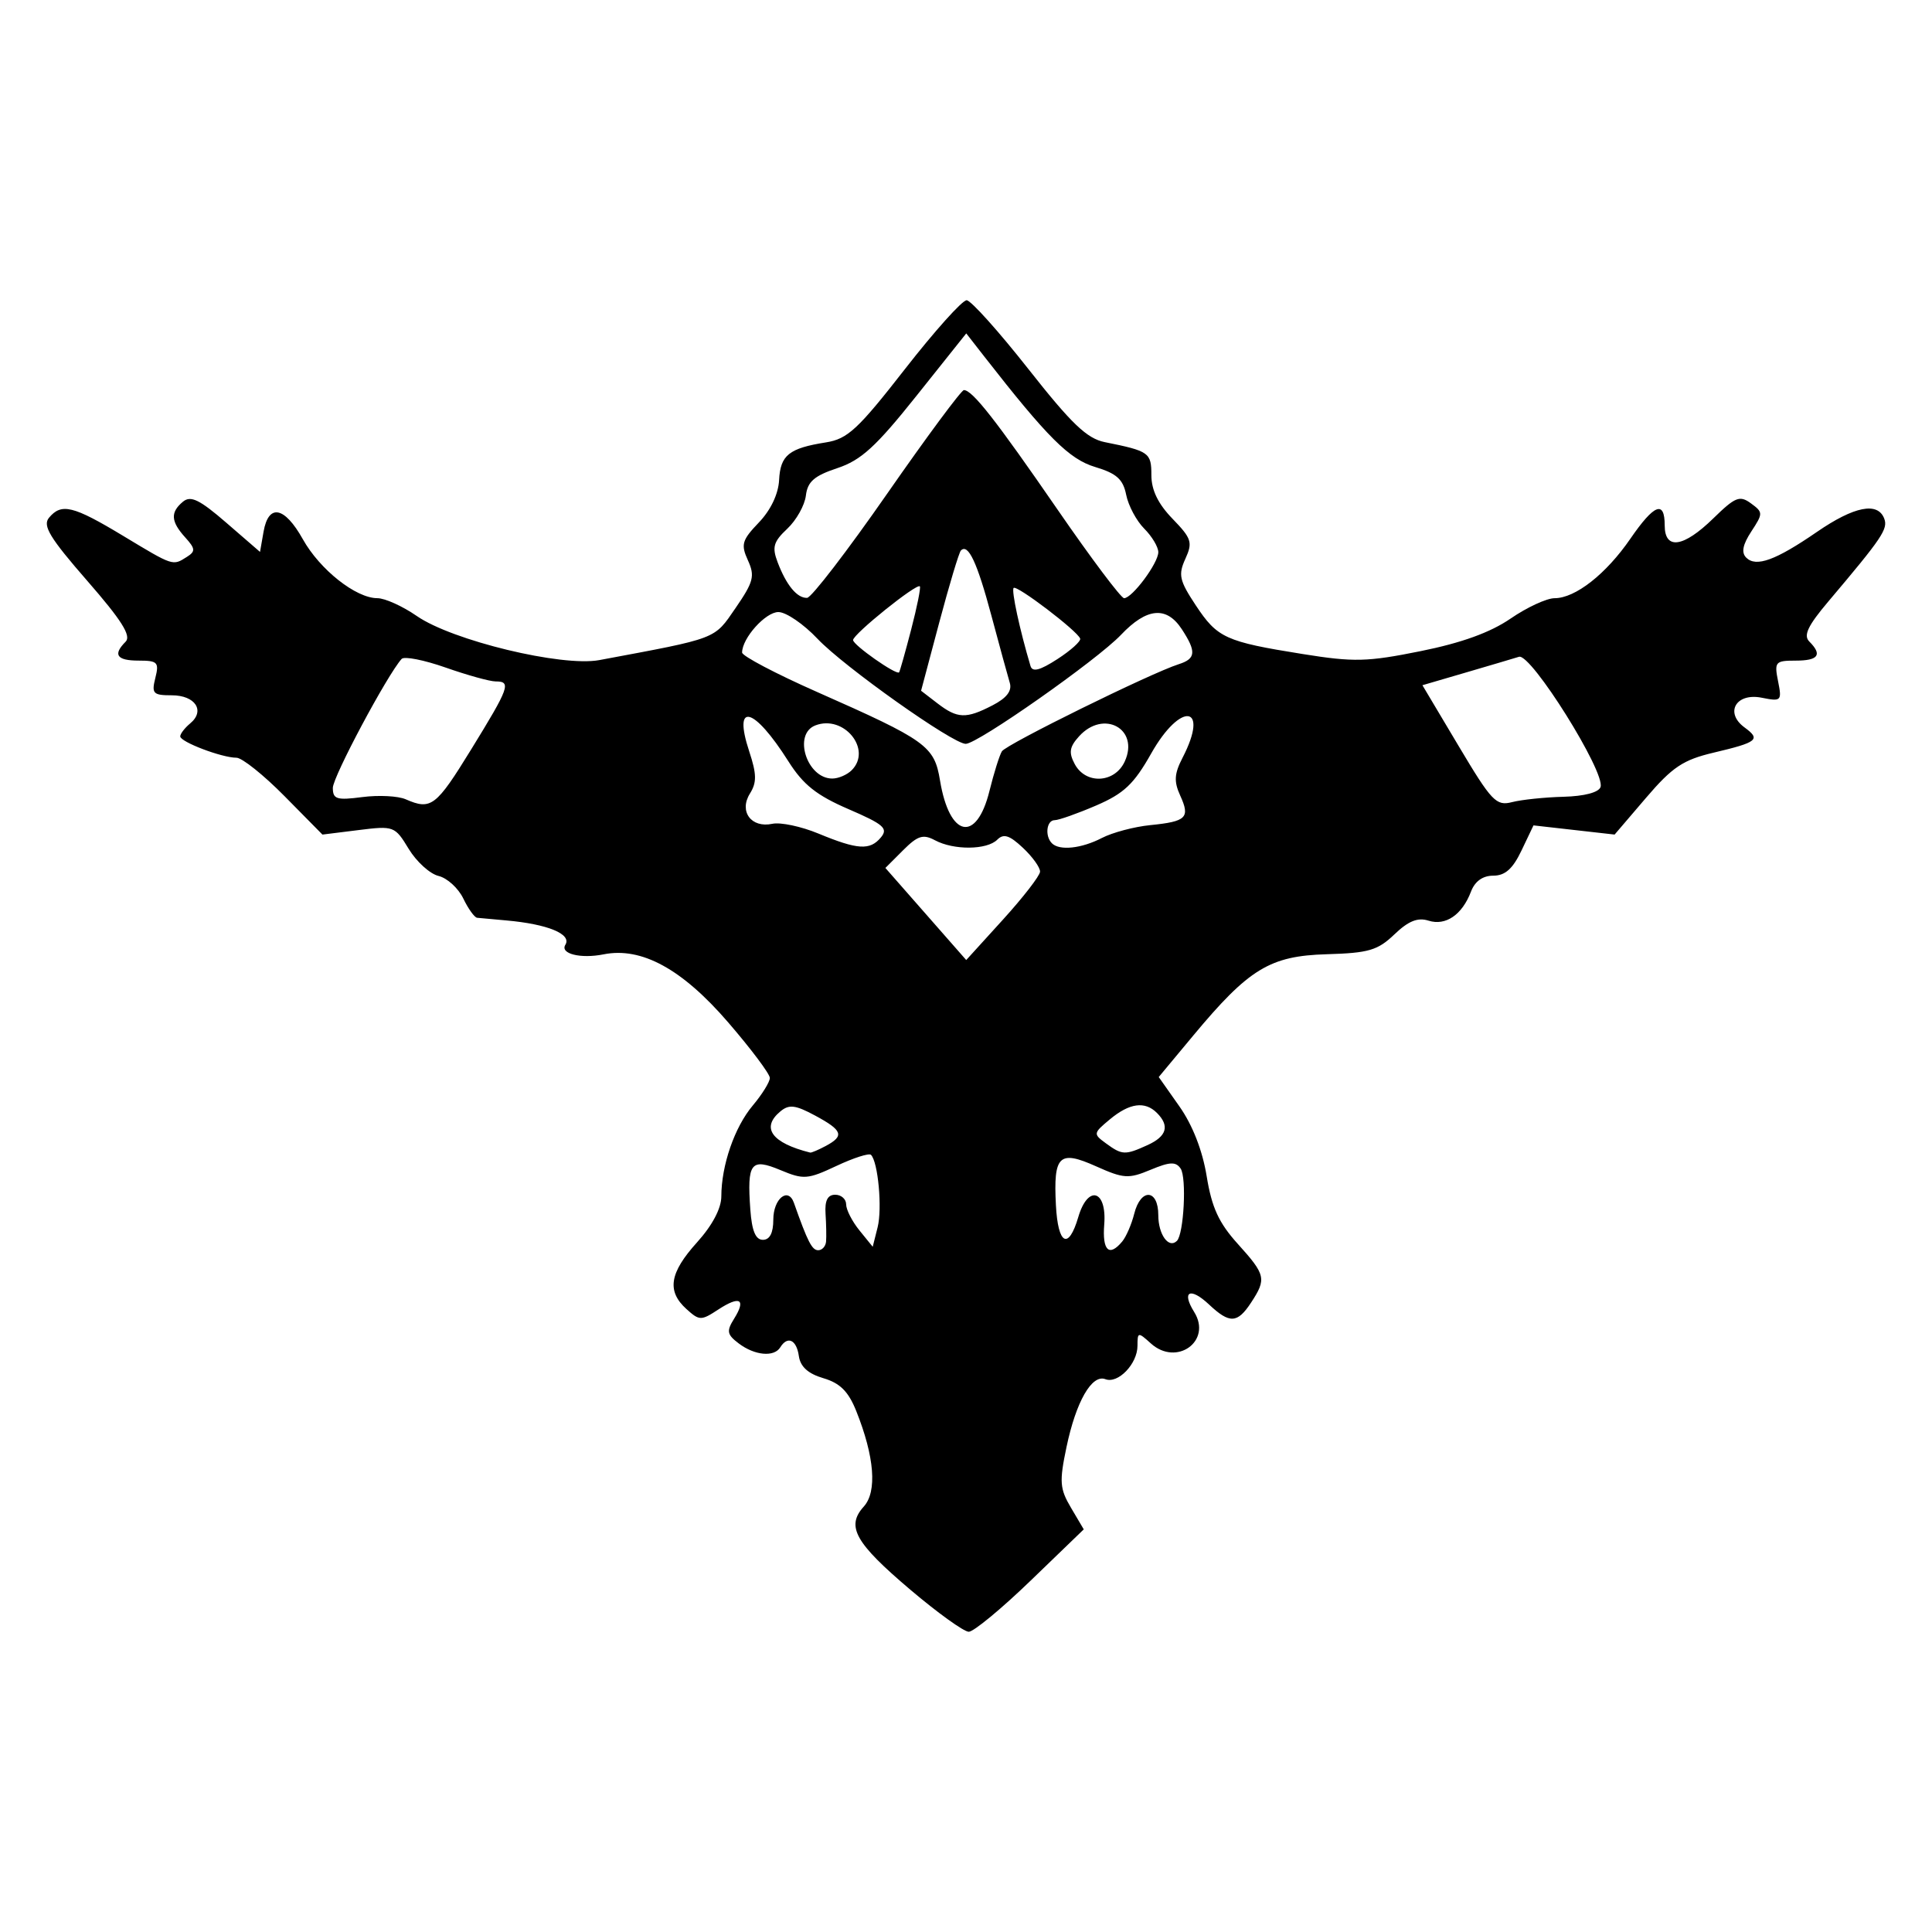 <?xml version="1.0" encoding="UTF-8" standalone="no"?>
<!-- Created with Inkscape (http://www.inkscape.org/) -->

<svg
   version="1.1"
   id="svg1"
   width="256"
   height="256"
   viewBox="0 0 256 256"
   xml:space="preserve"
   xmlns="http://www.w3.org/2000/svg"
   xmlns:svg="http://www.w3.org/2000/svg"><defs
     id="defs1" /><g
     id="g2"><path
       style="fill:#000000;stroke-width:2.872"
       d="m 120.617,210.641 c -7.322,-6.21 -8.54,-8.385 -6.162,-11.012 1.789,-1.977 1.424,-6.605 -0.997,-12.657 -1.039,-2.597 -2.143,-3.701 -4.353,-4.352 -2.032,-0.598 -3.053,-1.521 -3.254,-2.94 -0.307,-2.164 -1.494,-2.717 -2.464,-1.149 -0.816,1.321 -3.385,1.081 -5.492,-0.512 -1.568,-1.185 -1.653,-1.632 -0.626,-3.277 1.629,-2.609 0.778,-3.103 -2.098,-1.219 -2.274,1.49 -2.497,1.486 -4.216,-0.069 -2.628,-2.378 -2.244,-4.795 1.402,-8.832 2.025,-2.242 3.219,-4.496 3.222,-6.086 0.008,-4.134 1.754,-9.184 4.166,-12.05 1.244,-1.479 2.263,-3.123 2.263,-3.653 0,-0.53 -2.492,-3.853 -5.539,-7.383 -6.095,-7.064 -11.475,-9.998 -16.493,-8.994 -3.045,0.609 -5.796,-0.08 -5.062,-1.268 0.875,-1.416 -2.341,-2.741 -7.833,-3.226 -1.769,-0.156 -3.505,-0.314 -3.856,-0.351 -0.352,-0.037 -1.179,-1.186 -1.838,-2.555 -0.659,-1.369 -2.135,-2.713 -3.278,-2.987 -1.144,-0.274 -2.923,-1.888 -3.954,-3.586 -1.837,-3.026 -1.969,-3.075 -6.653,-2.492 l -4.778,0.595 -5.024,-5.091 c -2.763,-2.8 -5.629,-5.091 -6.369,-5.091 -1.936,0 -7.45,-2.094 -7.45,-2.83 0,-0.342 0.596,-1.116 1.324,-1.721 2.014,-1.671 0.668,-3.722 -2.441,-3.722 -2.484,0 -2.701,-0.229 -2.182,-2.298 0.52,-2.071 0.303,-2.298 -2.198,-2.298 -2.921,0 -3.463,-0.783 -1.736,-2.509 0.772,-0.772 -0.537,-2.845 -5.1,-8.078 -4.943,-5.668 -5.929,-7.292 -5.062,-8.337 1.647,-1.984 3.193,-1.609 9.806,2.379 6.717,4.051 6.571,4.003 8.473,2.799 1.158,-0.732 1.126,-1.087 -0.23,-2.586 -1.908,-2.108 -1.982,-3.325 -0.288,-4.73 1.02,-0.846 2.201,-0.271 5.745,2.797 l 4.461,3.862 0.469,-2.679 c 0.657,-3.757 2.774,-3.351 5.205,0.997 2.255,4.033 7.033,7.813 9.876,7.813 0.998,0 3.347,1.062 5.219,2.359 4.7,3.257 19.235,6.769 24.187,5.845 15.825,-2.954 15.17,-2.704 18.06,-6.905 2.382,-3.463 2.582,-4.234 1.633,-6.315 -0.957,-2.101 -0.792,-2.672 1.449,-5.011 1.572,-1.641 2.587,-3.772 2.683,-5.629 0.17,-3.3 1.303,-4.21 6.211,-4.988 2.864,-0.454 4.244,-1.734 10.453,-9.7 3.935,-5.048 7.62,-9.158 8.19,-9.134 0.57,0.024 4.253,4.13 8.185,9.124 5.702,7.243 7.748,9.201 10.111,9.676 5.891,1.185 6.179,1.389 6.179,4.383 0,1.967 0.889,3.799 2.802,5.772 2.526,2.607 2.694,3.128 1.701,5.306 -0.964,2.116 -0.794,2.878 1.372,6.152 2.874,4.342 3.933,4.825 14.179,6.466 6.796,1.088 8.532,1.045 15.625,-0.385 5.432,-1.096 9.236,-2.473 11.914,-4.312 2.163,-1.486 4.788,-2.702 5.833,-2.702 2.748,0 6.816,-3.192 10.038,-7.874 3.165,-4.6 4.554,-5.142 4.554,-1.777 0,3.297 2.482,2.94 6.441,-0.926 2.915,-2.847 3.498,-3.079 4.986,-1.991 1.62,1.184 1.622,1.328 0.048,3.73 -1.141,1.742 -1.345,2.79 -0.674,3.462 1.303,1.303 3.894,0.36 9.374,-3.41 4.932,-3.392 8.051,-4.011 8.912,-1.767 0.527,1.373 -0.255,2.534 -7.401,10.984 -2.717,3.213 -3.332,4.504 -2.528,5.308 1.764,1.764 1.215,2.533 -1.81,2.533 -2.695,0 -2.839,0.169 -2.327,2.729 0.523,2.614 0.432,2.706 -2.169,2.186 -3.405,-0.681 -4.942,1.987 -2.27,3.941 2.18,1.594 1.729,1.961 -4.089,3.335 -4.061,0.959 -5.473,1.903 -8.974,5.997 l -4.155,4.86 -5.375,-0.608 -5.375,-0.608 -1.589,3.331 c -1.157,2.427 -2.172,3.331 -3.739,3.331 -1.396,0 -2.431,0.739 -2.951,2.106 -1.171,3.081 -3.356,4.577 -5.63,3.855 -1.431,-0.454 -2.665,0.043 -4.52,1.819 -2.209,2.116 -3.411,2.469 -8.965,2.63 -7.536,0.219 -10.314,1.914 -17.711,10.801 l -4.552,5.47 2.741,3.893 c 1.744,2.477 3.058,5.844 3.613,9.257 0.673,4.146 1.61,6.182 4.124,8.964 3.696,4.092 3.82,4.632 1.768,7.763 -1.824,2.783 -2.849,2.833 -5.576,0.27 -2.507,-2.355 -3.69,-1.761 -1.972,0.99 2.398,3.84 -2.32,7.258 -5.743,4.161 -1.693,-1.532 -1.77,-1.519 -1.77,0.313 0,2.392 -2.574,5.071 -4.253,4.427 -1.795,-0.689 -3.888,2.963 -5.152,8.991 -0.967,4.608 -0.899,5.517 0.598,8.051 l 1.688,2.857 -7.03,6.784 c -3.866,3.731 -7.559,6.784 -8.206,6.784 -0.647,0 -4.135,-2.509 -7.75,-5.575 z m -11.158,-46.127 c 0.054,-0.632 0.022,-2.286 -0.069,-3.677 -0.116,-1.758 0.274,-2.528 1.281,-2.528 0.796,0 1.448,0.575 1.448,1.277 0,0.702 0.792,2.253 1.761,3.447 l 1.761,2.17 0.649,-2.578 c 0.629,-2.495 0.064,-8.66 -0.879,-9.603 -0.255,-0.255 -2.315,0.407 -4.577,1.47 -3.817,1.794 -4.351,1.834 -7.409,0.556 -3.939,-1.646 -4.447,-0.982 -4.002,5.224 0.203,2.825 0.696,4.011 1.666,4.011 0.909,0 1.379,-0.91 1.379,-2.673 0,-2.772 1.97,-4.38 2.73,-2.229 1.828,5.175 2.395,6.281 3.222,6.281 0.518,0 0.986,-0.517 1.039,-1.149 z m 39.239,-0.005 c 0.527,-0.635 1.243,-2.289 1.591,-3.677 0.861,-3.431 3.191,-3.299 3.191,0.181 0,2.575 1.386,4.49 2.467,3.409 0.92,-0.92 1.305,-8.388 0.493,-9.58 -0.639,-0.939 -1.426,-0.907 -3.992,0.165 -2.908,1.215 -3.557,1.173 -7.215,-0.465 -4.901,-2.194 -5.663,-1.458 -5.319,5.146 0.273,5.26 1.664,6 2.965,1.579 1.273,-4.326 3.801,-3.605 3.438,0.981 -0.274,3.47 0.649,4.347 2.381,2.26 z m -39.276,-12.665 c 2.494,-1.335 2.24,-2.058 -1.416,-4.027 -2.613,-1.407 -3.448,-1.508 -4.596,-0.556 -2.615,2.17 -1.16,4.186 3.943,5.462 0.16,0.04 1.09,-0.356 2.068,-0.879 z m 42.636,-0.115 c 2.552,-1.163 2.954,-2.548 1.238,-4.264 -1.591,-1.591 -3.627,-1.312 -6.231,0.854 -2.216,1.844 -2.231,1.931 -0.514,3.186 2.139,1.564 2.53,1.58 5.507,0.224 z m -14.246,-36.228 c 0.023,-0.544 -0.997,-1.965 -2.268,-3.159 -1.782,-1.674 -2.559,-1.921 -3.401,-1.079 -1.37,1.37 -5.76,1.411 -8.252,0.078 -1.575,-0.843 -2.285,-0.621 -4.233,1.327 l -2.34,2.34 5.356,6.101 5.356,6.101 4.87,-5.36 c 2.678,-2.948 4.889,-5.805 4.912,-6.348 z m -21.086,-4.541 c 0.99,-1.193 0.371,-1.733 -4.292,-3.744 -4.236,-1.828 -6.008,-3.236 -7.965,-6.33 -4.593,-7.259 -7.388,-7.974 -5.195,-1.327 0.997,3.02 1.015,4.119 0.096,5.591 -1.481,2.371 0.177,4.607 2.972,4.008 1.08,-0.231 3.824,0.35 6.099,1.292 5.21,2.158 6.834,2.258 8.285,0.51 z m 29.279,0.077 c 1.4,-0.724 4.282,-1.49 6.405,-1.702 4.807,-0.481 5.313,-0.979 3.975,-3.916 -0.853,-1.871 -0.79,-2.886 0.31,-5.014 3.613,-6.988 -0.239,-7.507 -4.159,-0.56 -2.29,4.058 -3.613,5.307 -7.302,6.894 -2.478,1.066 -4.945,1.938 -5.483,1.938 -1.081,0 -1.331,2.098 -0.366,3.064 1.007,1.007 3.908,0.698 6.619,-0.703 z m -14.897,-6.232 c 0.587,-2.37 1.328,-4.733 1.648,-5.251 0.573,-0.927 19.756,-10.376 23.434,-11.544 2.274,-0.722 2.355,-1.661 0.401,-4.643 -2.024,-3.089 -4.644,-2.844 -8.058,0.756 -3.153,3.324 -18.988,14.442 -20.569,14.442 -1.721,0 -16.157,-10.234 -19.645,-13.927 -1.837,-1.945 -4.168,-3.537 -5.179,-3.537 -1.707,0 -4.808,3.46 -4.808,5.364 0,0.458 4.446,2.799 9.881,5.202 14.572,6.443 15.588,7.174 16.343,11.75 1.248,7.57 4.835,8.328 6.553,1.386 z M 62.438,99.293 c 5.055,-8.214 5.338,-9 3.241,-9 -0.771,0 -3.751,-0.826 -6.621,-1.835 -2.871,-1.009 -5.498,-1.526 -5.839,-1.149 -1.909,2.113 -9.116,15.622 -9.116,17.086 0,1.505 0.512,1.665 3.906,1.222 2.148,-0.281 4.734,-0.15 5.745,0.291 3.368,1.467 4.014,0.975 8.685,-6.615 z m 144.732,6.283 c 2.758,-0.072 4.67,-0.575 4.911,-1.292 0.661,-1.968 -9.221,-17.75 -10.806,-17.257 -0.758,0.236 -3.948,1.18 -7.088,2.098 l -5.709,1.67 4.79,8.041 c 4.384,7.36 4.984,7.991 7.088,7.449 1.264,-0.325 4.33,-0.645 6.814,-0.709 z m -94.316,-3.518 c 2.745,-2.745 -1.022,-7.395 -4.813,-5.94 -3.003,1.153 -1.131,7.043 2.239,7.043 0.809,0 1.967,-0.496 2.574,-1.103 z m 36.185,-1.168 c 1.963,-4.307 -2.804,-6.919 -6.06,-3.321 -1.272,1.406 -1.387,2.149 -0.57,3.677 1.464,2.735 5.315,2.529 6.63,-0.356 z m -17.526,-7.428 c 1.886,-0.975 2.61,-1.92 2.288,-2.987 -0.259,-0.858 -1.356,-4.87 -2.438,-8.914 -1.887,-7.053 -3.073,-9.584 -4.038,-8.62 -0.247,0.247 -1.535,4.53 -2.863,9.518 l -2.414,9.069 2.158,1.66 c 2.661,2.047 3.796,2.089 7.306,0.274 z M 120.729,83.439 c 0.784,-3.012 1.304,-5.597 1.156,-5.746 -0.432,-0.432 -8.847,6.339 -8.847,7.118 0,0.656 5.72,4.673 6.096,4.281 0.093,-0.098 0.811,-2.641 1.595,-5.653 z m 22.399,1.178 c -0.354,-1.011 -8.396,-7.133 -8.817,-6.712 -0.322,0.322 0.816,5.586 2.235,10.342 0.252,0.846 1.245,0.59 3.574,-0.919 1.774,-1.149 3.127,-2.369 3.008,-2.711 z M 117.542,65.433 c 5.257,-7.559 9.839,-13.744 10.18,-13.744 1.123,0 4.237,3.975 12.424,15.855 4.441,6.445 8.401,11.719 8.8,11.719 1.077,0 4.535,-4.65 4.535,-6.098 0,-0.69 -0.84,-2.095 -1.867,-3.122 -1.027,-1.027 -2.102,-3.042 -2.389,-4.478 -0.413,-2.064 -1.273,-2.835 -4.104,-3.684 -3.44,-1.031 -6.32,-3.9 -14.704,-14.649 l -2.383,-3.055 -6.606,8.284 c -5.372,6.737 -7.331,8.524 -10.485,9.571 -3.051,1.012 -3.938,1.787 -4.159,3.631 -0.154,1.289 -1.264,3.268 -2.466,4.397 -1.836,1.725 -2.04,2.438 -1.275,4.449 1.158,3.046 2.583,4.765 3.904,4.71 0.57,-0.024 5.338,-6.228 10.595,-13.787 z"
       id="path13-9" /></g></svg>
